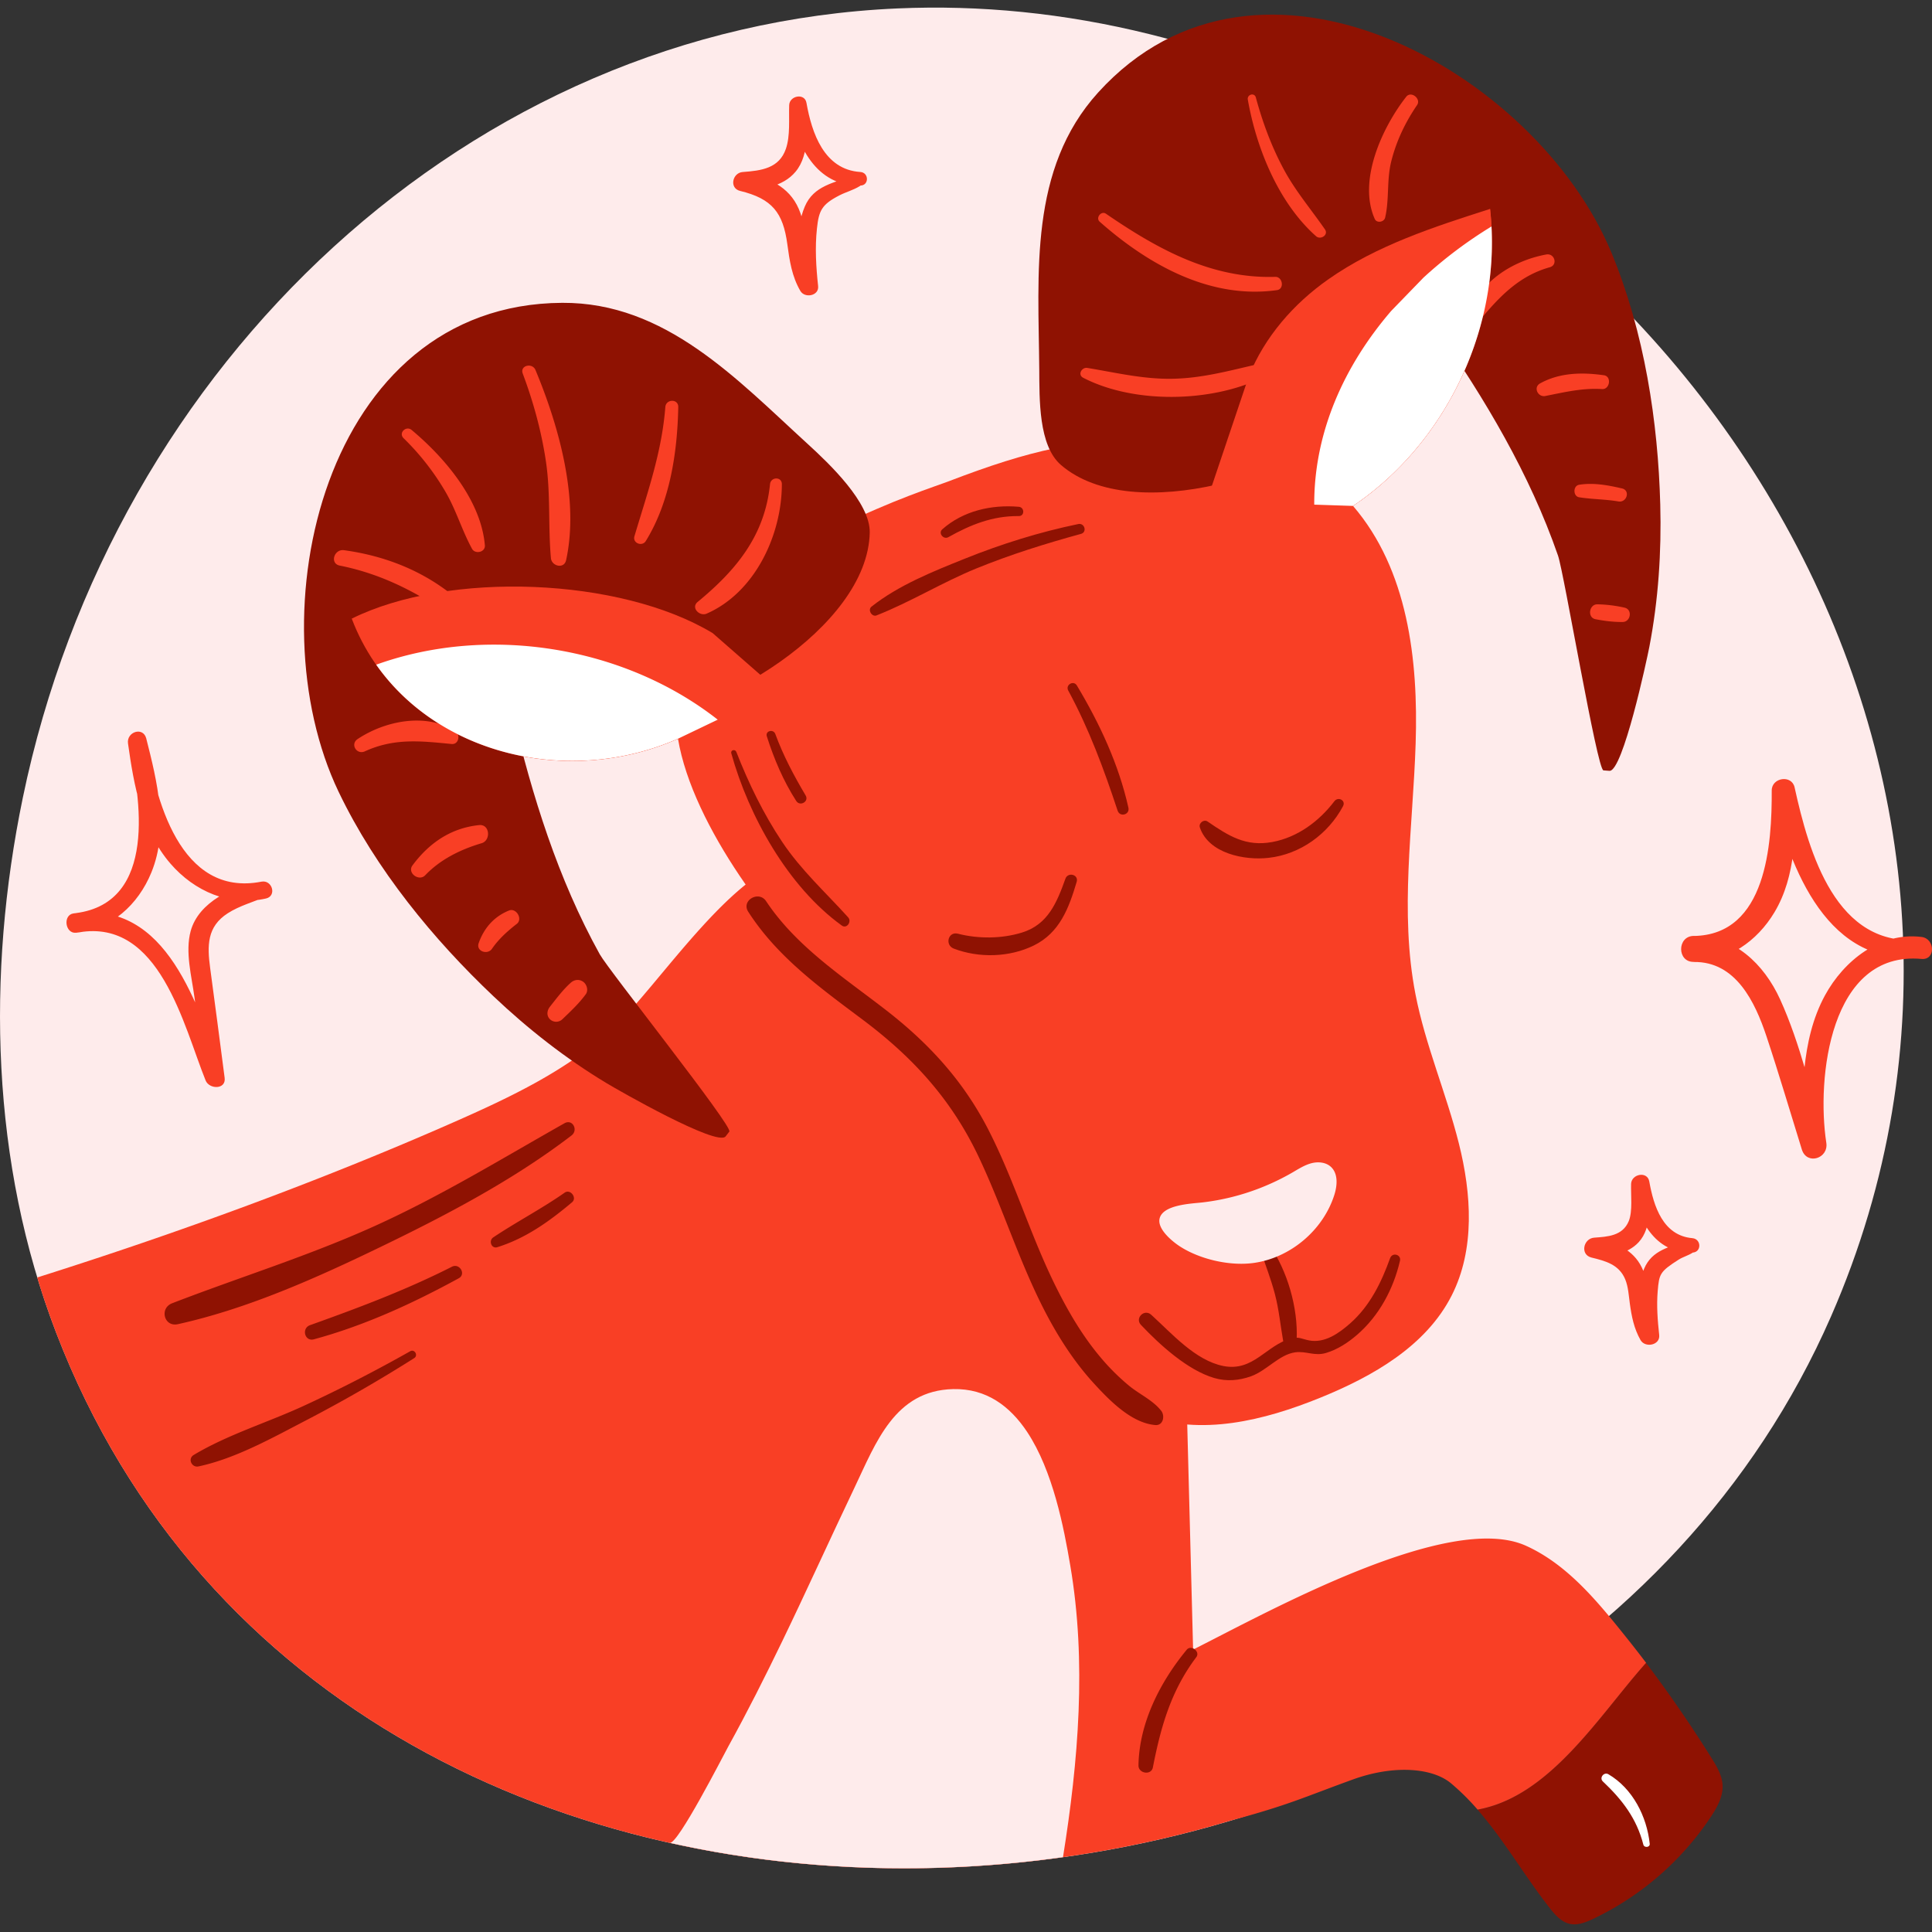 <svg width="160" height="160" viewBox="0 0 160 160" fill="none" xmlns="http://www.w3.org/2000/svg"><rect x="0" y="0" width="160" height="160" fill="#333333" stroke="none"/><g clip-path="url(#clip0_12319_16850)"><g clip-path="url(#clip1_12319_16850)"><path d="M74.326.698C38.986 2.241 9.349 29.964 1.886 66.082c-3.018 14.609-2.63 30.24 2.758 44.263 23.917 62.272 121.747 56.42 146.995-1.328 19.521-44.652-10.873-94.854-56.408-106.18C88.131 1.072 81.124.4 74.326.698z" fill="#FEEBEB"/><path d="M141.755 145.614c.43.687.86 1.419.901 2.226.045.943-.445 1.826-.966 2.615a24.204 24.204 0 01-9.753 8.459c-.607.286-1.279.554-1.935.411-.694-.155-1.207-.732-1.645-1.291-2.086-2.652-3.792-5.644-5.995-8.168 6.014-1.079 10.055-7.783 13.956-12.156a109.77 109.77 0 015.437 7.904z" fill="#8F1202"/><path d="M3.083 105.795c11.59-3.663 23.339-7.95 34.465-12.847 4.72-2.078 9.477-4.323 13.258-7.836 3.803-3.535 10.243-13.718 15.427-13.978l31.311 17.023 1.264 48.455c6.252-3.143 21.166-11.47 27.549-8.606 2.77 1.245 4.935 3.486 6.89 5.829.554.664 1.09 1.336 1.618 1.996.494.619.977 1.245 1.457 1.875-3.902 4.373-7.942 11.077-13.956 12.156a19.647 19.647 0 00-2.204-2.18c-1.513-1.261-4.674-1.566-8.153-.302-4.048 1.467-5.206 2.075-10.028 3.377-37.265 11.175-82.17-.917-97.34-40.412a66.136 66.136 0 01-.766-2.109c-.219-.63-.317-.905-.574-1.728l-.218-.713z" fill="#F93F25"/><path d="M110.006 23.132c3.999-2.811 8.738-4.34 13.394-5.83 1.079 9.433-3.475 19.295-11.349 24.596 4.531 5.263 5.414 12.73 5.187 19.668-.222 6.938-1.343 13.96-.015 20.773.819 4.215 2.551 8.199 3.596 12.364 1.045 4.165 1.347 8.761-.6 12.59-2.132 4.192-6.538 6.697-10.896 8.466-4.629 1.879-9.889 3.192-14.563 1.43-5.354-2.018-8.52-7.515-10.557-12.861-2.037-5.347-3.475-11.115-7.157-15.492-2.35-2.796-5.463-4.833-8.165-7.293-4.557-4.154-11.5-13.039-12.733-20.362-10.232 4.52-23.052.513-27.018-9.945 8.018-3.97 22.23-3.422 29.89 1.2 3.5-7.41 17.894-11.942 19.43-12.534 7.198-2.762 10.492-3.343 18.207-3.946 5.437-.427 4.898-.178 6.758-4.788 1.324-3.279 3.716-6.014 6.591-8.036z" fill="#F93F25"/><path d="M110.508 66.354c-1.268 1.663-3.045 2.988-5.132 3.376-2.207.412-3.64-.513-5.372-1.697-.31-.212-.755.14-.638.49.725 2.162 3.694 2.747 5.694 2.52 2.629-.294 4.931-1.97 6.161-4.274.26-.48-.396-.827-.713-.415zM88.233 72.771c-.706 1.966-1.438 3.796-3.6 4.46-1.679.517-3.614.528-5.304.094-.815-.207-1.098.947-.34 1.234 2.083.796 4.61.732 6.629-.26 2.15-1.057 2.905-3.106 3.55-5.275.174-.6-.728-.83-.936-.253zM28.04 65.569c-7.006-14.647-1.283-40.385 18.525-40.49 8.553-.046 14.443 6.319 20.31 11.673 1.822 1.663 5.202 4.882 5.153 7.35C71.87 52.008 59 59.57 52.002 59.735c-.868.019-3.385-1.57-4.041-2.136-.8-.69-1.588-1.444-2.584-1.795-.997-.351-2.28-.163-2.834.735-.441.71-.306 1.623-.113 2.438 1.637 6.927 3.776 13.808 7.244 20.06.732 1.317 11.04 14.254 10.726 14.677-.098.135-.204.267-.31.4-.697.863-8.91-3.838-9.85-4.407-3.388-2.038-6.512-4.49-9.38-7.207-4.927-4.663-9.726-10.47-12.82-16.932zM133.45 20.917c-6.221-15.001-29.198-27.93-42.505-13.258-5.746 6.335-4.942 14.967-4.878 22.913.019 2.467-.072 6.323 1.796 7.934 5.991 5.165 20.215.634 25.01-4.463.592-.63 1.324-2.758 1.343-3.622.023-1.057-.015-2.147.389-3.12.404-.974 1.4-1.804 2.441-1.619.822.147 1.415.857 1.89 1.543 4.064 5.844 7.753 12.036 10.093 18.79.494 1.421 3.237 17.735 3.761 17.784.166.016.336.027.502.038 1.105.057 3.094-9.194 3.301-10.273.747-3.883 1.008-7.848.902-11.794-.181-6.788-1.298-14.236-4.045-20.853z" fill="#8F1202"/><path d="M63.77 40.098c-.438 4.275-2.804 7.12-5.992 9.75-.585.482.162 1.226.747.969 4.01-1.758 6.218-6.523 6.225-10.715.004-.649-.917-.623-.98-.004zM55.1 33.71c-.295 3.777-1.491 7.113-2.559 10.7-.17.567.638.884.94.397 2.007-3.249 2.614-7.335 2.69-11.096.015-.698-1.019-.68-1.072 0zM43.29 30.934c.883 2.358 1.55 4.78 1.92 7.274.4 2.675.174 5.339.415 8.014.06.671 1.09.924 1.257.17 1.105-5.045-.6-11.112-2.536-15.749-.264-.633-1.305-.38-1.056.29zM33.424 36.291a20.945 20.945 0 013.471 4.441c.883 1.513 1.362 3.192 2.196 4.716.26.475 1.113.287 1.064-.287-.317-3.724-3.309-7.247-6.056-9.545-.464-.396-1.124.234-.675.675zM28.138 46.84c3.188.634 5.976 1.985 8.659 3.792.69.464 1.55-.622.898-1.166-2.649-2.196-5.81-3.437-9.206-3.901-.819-.113-1.204 1.105-.35 1.275zM30.22 62.222c2.434-1.113 4.619-.856 7.18-.607.608.06.748-.804.295-1.083-2.441-1.524-5.803-.837-8.07.668-.65.426-.09 1.336.596 1.022zM35.216 72.484c1.264-1.324 2.928-2.135 4.667-2.652.792-.234.687-1.596-.204-1.501-2.335.241-4.135 1.475-5.52 3.339-.46.618.536 1.358 1.057.814zM40.747 78.57c.547-.803 1.29-1.467 2.053-2.06.513-.4-.046-1.347-.646-1.105-1.237.498-2.07 1.448-2.512 2.701-.238.68.74 1.004 1.105.464zM46.576 84.407c.687-.66 1.377-1.302 1.94-2.075.226-.313.083-.8-.204-1.015-.325-.242-.732-.204-1.034.06-.66.589-1.188 1.306-1.736 1.996-.245.31-.301.732 0 1.034a.74.74 0 001.034 0zM89.704 31.285c4.21 2.173 10.579 2.048 14.812.007.642-.31.177-1.252-.468-1.105-2.331.536-4.553 1.143-6.968 1.18-2.422.042-4.667-.509-7.033-.897-.46-.076-.826.562-.343.815zM91.073 18.363c4.015 3.55 9.15 6.444 14.685 5.663.626-.087.471-1.117-.148-1.098-5.316.162-9.76-2.31-14.023-5.23-.397-.267-.872.348-.514.665zM103.339 8.251c.706 4.011 2.535 8.55 5.652 11.312.373.332 1.053-.106.736-.566-1.136-1.645-2.415-3.14-3.373-4.905-1.03-1.898-1.789-3.943-2.351-6.022-.121-.43-.739-.245-.664.181zM116.457 8.014c-1.965 2.505-4.033 6.934-2.603 10.122.166.37.77.26.857-.113.354-1.524.12-3.101.505-4.652.419-1.683 1.162-3.24 2.139-4.667.359-.528-.498-1.203-.898-.69zM128.059 21.075c-2.773.506-5.659 2.29-6.425 5.15-.113.423.471.83.781.457 1.671-2.019 3.32-3.822 5.934-4.55.687-.193.393-1.181-.29-1.057zM132.832 31.077c-1.796-.256-3.668-.226-5.29.676-.589.328-.173 1.166.441 1.041 1.578-.313 3.072-.675 4.698-.573.641.041.807-1.05.151-1.144zM134.326 40.45c-1.159-.269-2.366-.495-3.551-.303-.513.083-.513.951 0 1.034 1.079.174 2.174.159 3.253.347.698.12 1.011-.913.298-1.079zM134.541 50.323a11.182 11.182 0 00-2.241-.276c-.695-.022-.872 1.098-.166 1.234.747.143 1.486.238 2.245.23.667-.004.841-1.03.162-1.188z" fill="#F93F25"/><path d="M104.343 103.399c.415 1.264.901 2.483 1.241 3.777.339 1.298.456 2.607.69 3.92.117.653 1.083.457 1.11-.151.124-2.626-.766-5.712-2.272-7.87-.256-.37-.928-.162-.769.324z" fill="#8F1202"/><path d="M56.148 61.177c-10.232 4.52-23.052.513-27.018-9.945 8.018-3.97 22.23-3.422 29.89 1.2l5.443 4.761-8.315 3.984zM112.051 41.898c7.877-5.301 12.427-15.163 11.348-24.596-4.655 1.49-9.394 3.019-13.393 5.83-2.875 2.018-5.267 4.757-6.588 8.032l-3.482 10.338 12.115.396z" fill="#F93F25"/><path d="M123.403 17.302c.057.483.091.966.117 1.453a35.981 35.981 0 00-5.636 4.24l5.519-5.693z" fill="#F93F25"/><path d="M115.216 25.746l2.667-2.75a36.035 36.035 0 015.637-4.241c.483 8.98-3.995 18.114-11.469 23.143l-3.211-.106c-.023-6.014 2.494-11.53 6.376-16.046zM59.438 59.6l-3.29 1.577c-8.874 3.92-19.687 1.423-24.992-6.13C40.434 51.7 51.681 53.51 59.439 59.6z" fill="#fff"/><path d="M84.373 41.97c-2.264-.193-4.607.332-6.339 1.867-.358.317.102.875.502.65 1.856-1.042 3.671-1.77 5.837-1.748.498.004.483-.728 0-.77zM89.293 43.4c-3.215.667-6.335 1.64-9.38 2.863-2.64 1.06-5.497 2.2-7.742 3.977-.332.264.027.879.423.724 2.818-1.11 5.433-2.731 8.247-3.882 2.826-1.151 5.739-2.064 8.682-2.868.528-.143.302-.928-.23-.815zM60.562 62.385C62 67.572 65.26 73.439 69.715 76.65c.415.302.842-.332.525-.68-1.883-2.086-3.89-3.893-5.471-6.259-1.547-2.316-2.777-4.852-3.788-7.44-.098-.256-.494-.162-.419.114zM63.505 60.977c.596 1.875 1.366 3.694 2.434 5.354.313.487 1.082.05.78-.457-.973-1.637-1.852-3.297-2.512-5.09-.159-.433-.845-.26-.702.193zM88.466 57.186c1.728 3.184 2.955 6.52 4.09 9.949.189.566 1.023.34.894-.246-.807-3.603-2.377-6.964-4.267-10.118-.275-.46-.97-.057-.717.415zM115.122 104.196c-.721 2.01-1.675 3.961-3.305 5.399-.947.833-2.113 1.66-3.411 1.411-.577-.11-.841-.332-1.475-.163-2.068.551-3.124 2.766-5.603 2.287-2.335-.453-4.293-2.709-5.991-4.249-.57-.516-1.381.283-.845.846 1.554 1.641 3.852 3.746 6.07 4.395 1.019.298 2.049.211 3.037-.143 1.302-.464 2.336-1.804 3.664-1.985.92-.124 1.596.34 2.562.049.95-.283 1.818-.856 2.561-1.498 1.83-1.581 3.007-3.791 3.554-6.127.121-.532-.633-.732-.818-.222z" fill="#8F1202"/><path d="M104.248 98.43a19.268 19.268 0 01-4.682 1.151c-.898.102-3.305.181-3.539 1.362-.173.876 1.087 1.89 1.687 2.279 1.671 1.079 4.161 1.649 6.142 1.366 3.018-.434 5.697-2.694 6.636-5.595.261-.8.344-1.804-.283-2.37-.422-.38-1.063-.434-1.614-.286-.551.147-1.042.46-1.532.747-.902.524-1.845.973-2.815 1.346z" fill="#FEEBEB"/><path d="M136.623 152.692c-.241-2.264-1.411-4.576-3.422-5.757-.366-.215-.777.294-.46.596 1.6 1.513 2.796 3.056 3.354 5.233.072.286.562.237.528-.072z" fill="#fff"/><path d="M61.966 75.507c2.403 3.739 5.946 6.293 9.447 8.915 4.195 3.143 7.383 6.625 9.643 11.398 2.072 4.372 3.464 9.051 5.765 13.318 1.038 1.924 2.257 3.769 3.732 5.388 1.29 1.411 3.12 3.316 5.116 3.49.671.06.826-.77.49-1.189-.702-.883-1.784-1.351-2.652-2.064a18.274 18.274 0 01-2.403-2.399c-1.438-1.713-2.589-3.664-3.588-5.66-2.143-4.267-3.479-8.88-5.656-13.133-2.056-4.018-4.9-7.134-8.447-9.889-3.543-2.754-7.437-5.248-9.965-9.047-.603-.913-2.086-.068-1.482.872z" fill="#8F1202"/><path d="M85.063 118.585c2.143 3.23 3.045 7.95 3.573 11.07 1.362 7.991.672 16.193-.603 24.146-10.889 1.532-22.026 1.166-32.564-1.184.664.147 4.418-7.203 4.867-8.022 1.57-2.844 3.03-5.749 4.444-8.673 2.041-4.222 3.97-8.497 5.988-12.726 1.773-3.72 3.328-8.052 8.176-8.157 2.75-.061 4.704 1.418 6.12 3.546z" fill="#FEEBEB"/><path d="M46.746 93.024c-5.157 2.913-10.145 5.973-15.552 8.436-5.535 2.521-11.284 4.286-16.94 6.471-1.064.411-.671 1.988.48 1.731 5.768-1.275 11.442-3.814 16.743-6.376 5.448-2.629 11.043-5.565 15.858-9.255.573-.445.083-1.388-.589-1.007zM46.765 98.77c-1.91 1.336-3.98 2.411-5.916 3.705-.4.268-.162.966.34.811 2.361-.739 4.308-2.139 6.187-3.72.438-.37-.14-1.124-.611-.796zM37.427 104.905c-3.8 1.928-7.75 3.407-11.753 4.84-.724.261-.441 1.381.325 1.17 4.195-1.139 8.187-2.973 11.99-5.052.63-.339.072-1.279-.562-.958zM33.967 111.907c-2.89 1.63-5.84 3.151-8.855 4.539-2.961 1.362-6.281 2.373-9.07 4.048-.517.31-.17 1.068.4.947 3.079-.652 6.177-2.399 8.953-3.84a120.743 120.743 0 008.908-5.128c.35-.222.034-.777-.336-.566zM98.28 136.623c-2.196 2.66-3.943 6.063-3.996 9.583-.011.668 1.06.846 1.192.163.66-3.369 1.494-6.335 3.596-9.131.347-.456-.426-1.056-.792-.615z" fill="#8F1202"/><path d="M21.649 73.016c-6.754 1.317-8.844-6.923-9.534-11.865-.502.14-1.008.275-1.51.415 1.087 4.508 2.419 13.167-4.297 14.05l.215 1.6c6.705-1.162 8.674 7.723 10.504 12.261.302.751 1.705.77 1.577-.215-.396-3.033-.788-6.066-1.2-9.096-.249-1.845-.271-3.426 1.46-4.535 1.004-.645 2.181-.943 3.264-1.426.732-.328.15-1.264-.498-1.177-2.275.31-5.177 1.663-5.837 4.07-.479 1.74.083 3.766.313 5.505.295 2.223.593 4.44.89 6.663l1.578-.215c-2.287-5.606-4.57-14.544-12.488-13.405-.898.128-.698 1.694.215 1.6 2.927-.298 5.138-2.313 6.236-4.995 1.46-3.577.483-7.516-.426-11.097-.257-1.003-1.645-.55-1.51.415.487 3.475 1.144 7.203 3.513 9.95 1.989 2.301 4.901 3.572 7.916 2.89.91-.208.52-1.566-.381-1.393zM140.155 102.539c-2.441-.211-3.207-2.66-3.569-4.697-.159-.88-1.476-.626-1.506.204-.03.879.14 2.267-.192 3.078-.51 1.245-1.789 1.294-2.864 1.374-.898.068-1.192 1.411-.222 1.648 1.165.283 2.29.581 2.795 1.811.253.619.287 1.34.378 1.992.15 1.083.343 2.072.886 3.03.385.672 1.641.43 1.547-.419-.132-1.207-.226-2.429-.124-3.644.12-1.415.177-1.604 1.731-2.596.355-.226.793-.34 1.159-.574.509-.32.184-1.256-.431-1.018-1.448.558-2.923.769-3.584 2.343-.675 1.615-.517 3.788-.415 5.486l1.547-.419c-.909-1.596-.524-3.528-1.32-5.165-.74-1.521-2.181-2.06-3.732-2.445l-.222 1.649c1.282-.121 2.761-.295 3.69-1.302 1.143-1.241.867-3.286.901-4.83l-1.505.204c.524 2.706 1.886 5.554 5.048 5.486.781-.019.762-1.128.004-1.196zM71.247 14.243c-2.996-.193-4.018-3.222-4.46-5.728-.147-.837-1.403-.596-1.43.193-.041 1.15.102 2.528-.275 3.622-.558 1.61-2.015 1.803-3.577 1.916-.852.064-1.135 1.343-.21 1.566 2.663.645 3.557 1.811 3.908 4.41.185 1.37.373 2.66 1.079 3.872.37.633 1.558.41 1.471-.4-.17-1.577-.268-3.185-.098-4.765.159-1.487.389-1.993 1.864-2.75.562-.288 1.136-.427 1.686-.767.597-.37.076-1.173-.535-.913-1.592.68-3.271.845-4.022 2.611-.823 1.936-.615 4.546-.476 6.584.49-.132.981-.264 1.472-.4-1.075-1.849-.66-4.067-1.494-5.995-.823-1.898-2.543-2.566-4.433-3.03-.072.52-.14 1.045-.212 1.566 1.54-.14 3.324-.344 4.38-1.615 1.223-1.468.891-3.754.929-5.52l-1.43.193c.592 3.139 2.177 6.557 5.867 6.474.732-.004.72-1.08-.004-1.124zM159.129 77.797c-7.082.81-9.327-7.23-10.508-12.59-.238-1.072-1.898-.82-1.894.256.019 4.41-.415 11.968-6.463 12.05v2.155c3.483-.06 5.082 3.313 6.025 6.146 1.034 3.109 1.959 6.255 2.932 9.383.411 1.32 2.226.75 2.026-.558-.819-5.328.287-15.914 7.885-15.224 1.181.11 1.14-1.683 0-1.822-3.422-.419-6.421 1.947-7.998 4.844-2.049 3.773-1.853 8.33-1.951 12.477.687-.094 1.374-.185 2.064-.28-1.207-3.927-2.124-8.14-3.833-11.887-1.325-2.898-3.796-5.297-7.15-5.24-1.385.022-1.388 2.172 0 2.153 2.86-.037 5.248-1.697 6.693-4.116 1.796-3.01 1.762-6.697 1.698-10.085-.63.087-1.264.17-1.894.257 1.456 6.18 4.633 14.612 12.556 13.469.785-.11.608-1.479-.188-1.388z" fill="#F93F25"/></g></g><defs><clipPath id="clip0_12319_16850"><path fill="#fff" d="M0 0h160v160H0z"/></clipPath><clipPath id="clip1_12319_16850"><path fill="#fff" transform="translate(0 .63)" d="M0 0h160v158.74H0z"/></clipPath></defs></svg>